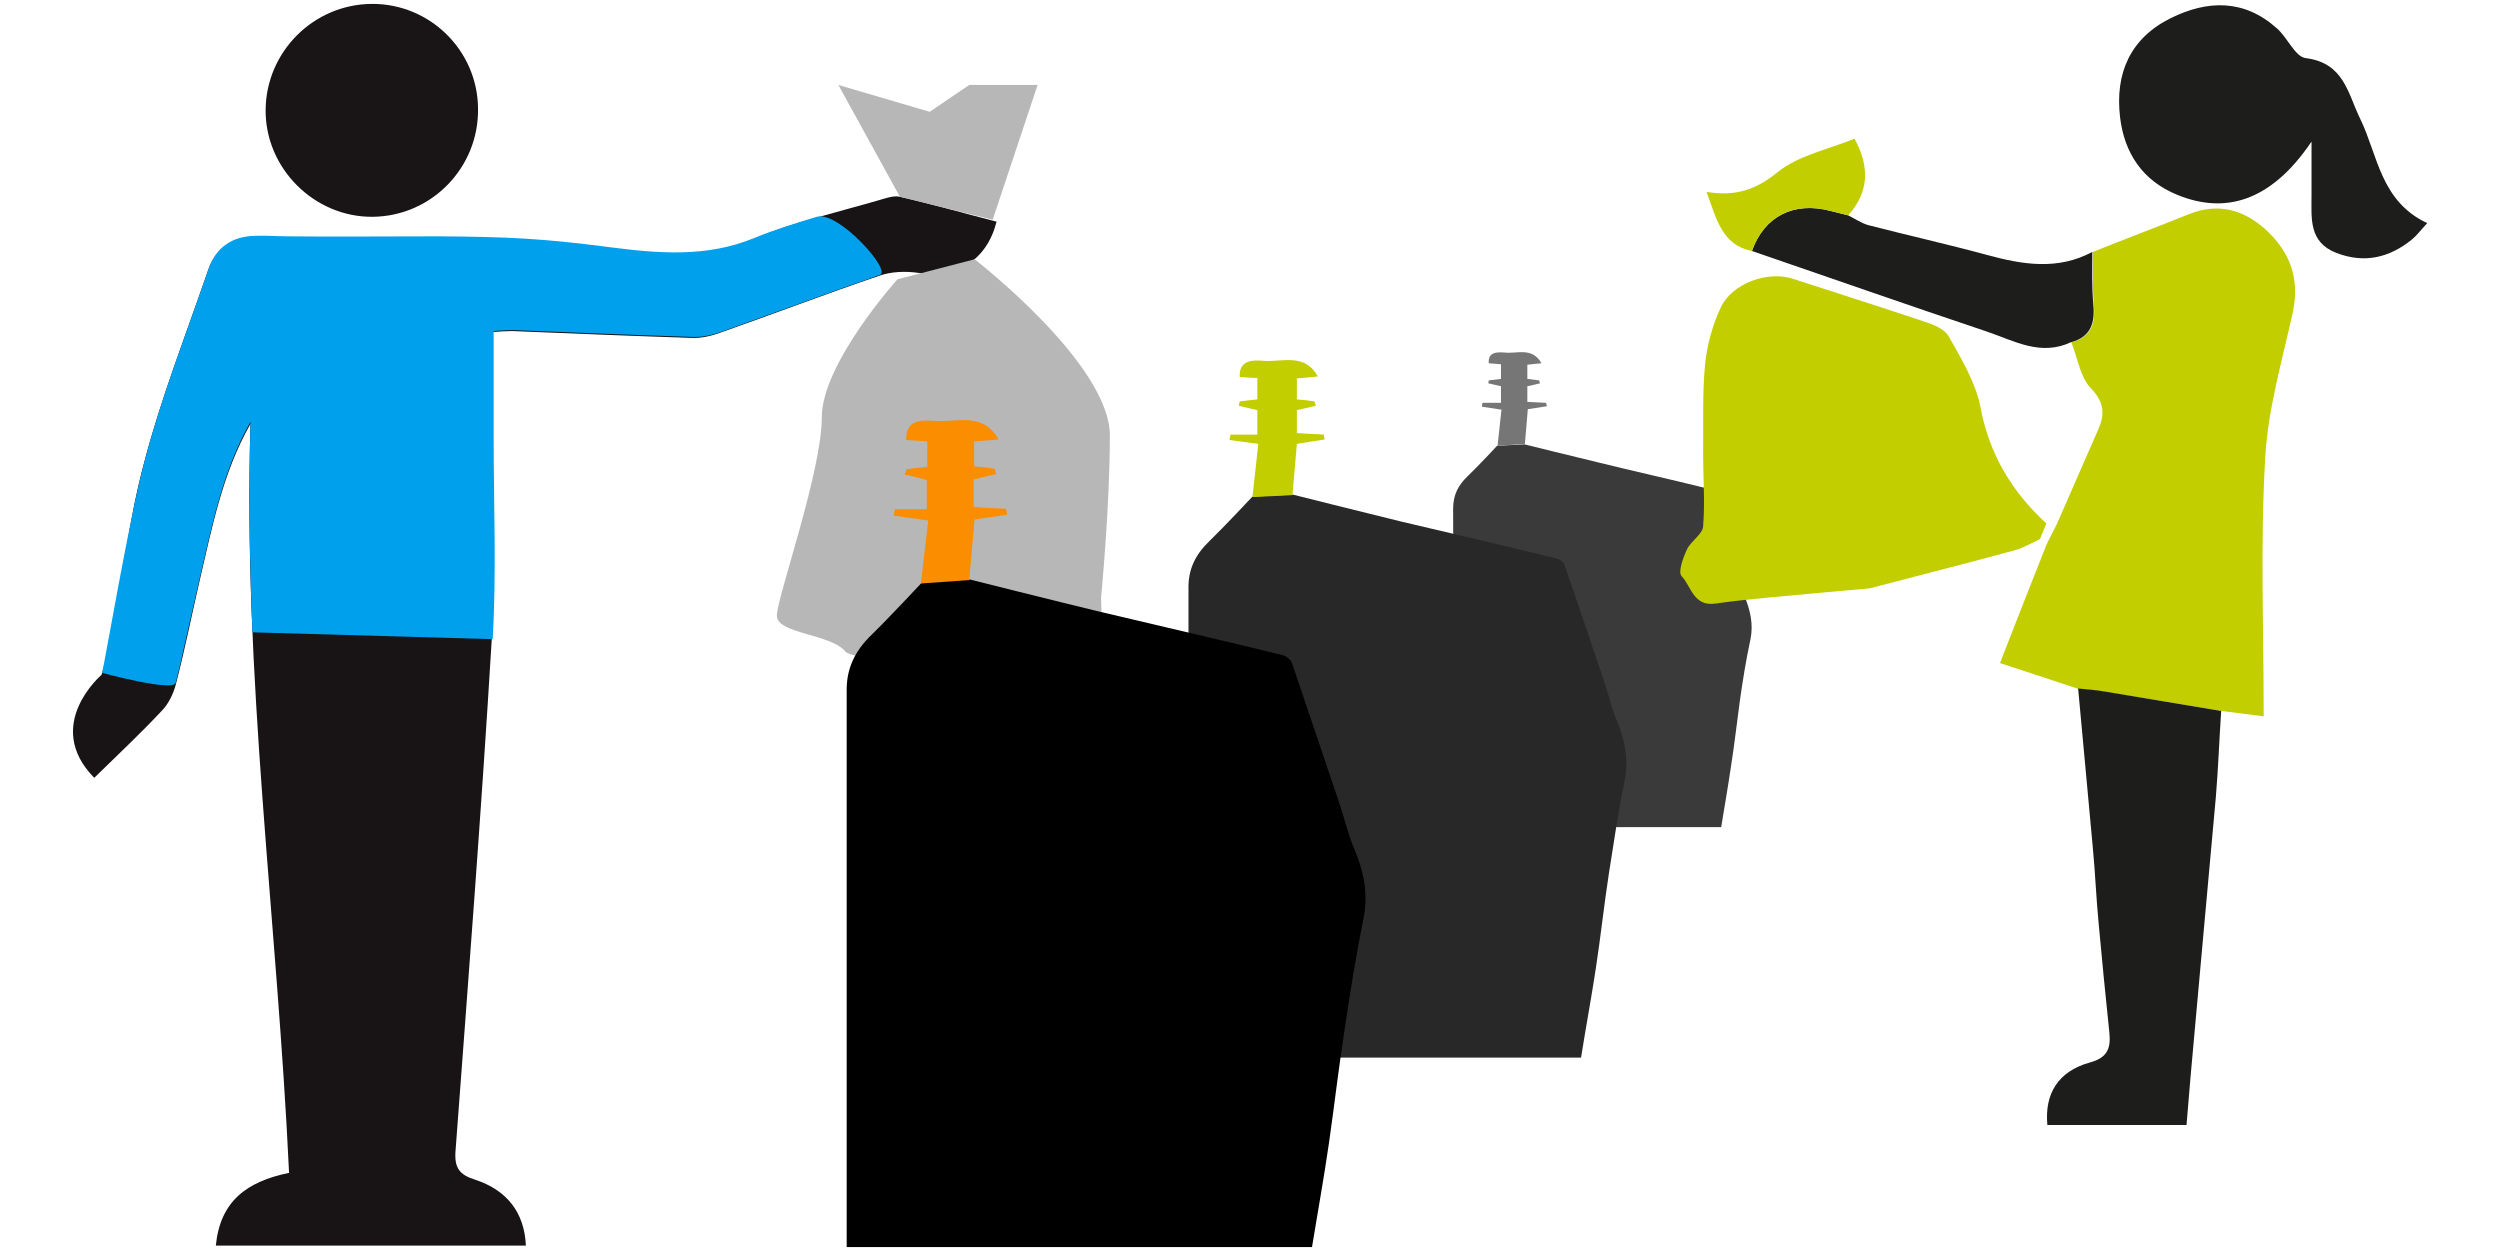 <svg xmlns="http://www.w3.org/2000/svg" viewBox="0 0 512 256">
  <path d="M297.8 169.4h54.7c.7-4.3 1.4-8.3 2-12.4.7-4.4 1.2-8.9 1.8-13.3.6-4.3 1.3-8.6 2.2-12.8.6-3 0-5.7-1.1-8.5-.7-1.6-1-3.2-1.6-4.8l-5.7-16.8c-.1-.4-.6-.8-1-.9-7.3-1.8-14.5-3.4-21.8-5.2-5-1.2-15.1-3.7-15.1-3.7l-5.6.3s-3.9 4.2-6 6.2c-2 1.9-3 3.9-3 6.7l.2 65.2z" fill="#3a3a3a"/>
  <path d="M312.3 90.9c.2-2.5.4-4.8.6-7.1l3.9-.6c0-.2-.1-.5-.2-.7-1.3-.1-2.5-.1-3.8-.2v-3.2c1-.2 1.8-.4 2.6-.6-.1-.2-.1-.4-.2-.6l-2.4-.3v-2.9c.9-.1 1.6-.2 2.9-.3-1.9-3.4-5.1-1.9-7.5-2.2-1.5-.1-3.5-.2-3.3 2.2.9.1 1.7.1 2.5.2v3c-.9.1-1.7.2-2.5.3 0 .2-.1.4-.1.6.9.2 1.7.4 2.6.6v3.4h-3.8l-.1.8c1.3.2 2.6.4 4 .6l-.8 7.4 5.6-.4z" fill="#767676"/>
  <path d="M243.4 216.6h80.4c1-6.3 2.1-12.2 3-18.1 1-6.5 1.7-13.1 2.7-19.6 1-6.3 1.9-12.6 3.2-18.9.9-4.4.1-8.4-1.6-12.5-1-2.3-1.5-4.7-2.3-7.1-2.8-8.2-5.5-16.5-8.4-24.7-.2-.5-.9-1.2-1.5-1.3-10.7-2.6-21.3-5.1-32-7.6-7.4-1.8-22.1-5.5-22.1-5.5l-8.3.4s-5.8 6.2-8.8 9.1c-2.9 2.8-4.4 5.8-4.3 9.9v95.9z" fill="#282828"/>
  <path d="M264.7 101.4c.3-3.7.6-7.1.9-10.5 2-.3 3.8-.6 5.7-.9-.1-.3-.1-.7-.2-1-1.9-.1-3.7-.2-5.5-.3V84c1.4-.3 2.6-.6 3.9-.9l-.3-.9c-1.2-.2-2.4-.3-3.6-.4v-4.3c1.3-.1 2.4-.2 4.3-.4-2.7-4.9-7.4-2.9-11.1-3.2-2.2-.2-5.1-.2-4.9 3.3 1.3.1 2.4.2 3.6.2v4.4c-1.3.1-2.5.3-3.6.4-.1.3-.1.6-.2.9 1.3.3 2.5.6 3.8.9v5H252l-.2 1.1c1.9.3 3.8.5 5.9.8l-1.2 10.9 8.2-.4zM454.9 145.6c3.1.4 6.2.8 8.7 1.1 0-18-.7-35.3.3-52.6.5-10.2 3.5-20.2 5.7-30.3C471 57 469 51.6 464 47c-4.7-4.2-9.9-5.5-15.8-3.1-6.5 2.6-13.1 5.1-19.6 7.7.1 3.5-.1 7.1.2 10.6.4 3.9-.4 6.8-4.6 7.9 1.3 3.2 1.8 7.1 4 9.4 2.8 2.9 2.9 5.4 1.5 8.5l-8.4 19.2c-.7 1.5-1.5 2.9-2.2 4.4-3.1 7.8-6.2 15.7-9.5 24.2 5.2 1.7 10.7 3.5 16.1 5.3 1.8.2 3.5.3 5.3.6 7.8 1.2 15.8 2.6 23.9 3.9z" fill="#c2ce00"/>
  <path d="M348.8 93c0 4.9.4 9.9 0 14.8-.1 1.6-2.5 3-3.3 4.7-.8 1.7-1.9 4.7-1.1 5.5 2 2.1 2.4 6.3 7 5.6 7.1-1 14.2-1.5 21.4-2.2 3.4-.3 6.8-.6 10.1-.9 9.9-2.6 19.8-5.1 29.7-7.8 1.8-.5 3.5-1.5 5.2-2.3.4-1.1.9-2.1 1.3-3.2-7.1-6.5-11.7-14.2-13.5-23.8-1-5.1-3.9-9.9-6.5-14.5-.9-1.6-3.3-2.5-5.2-3.1-8.9-3-17.8-5.8-26.7-8.7-5.1-1.7-12.5.9-14.8 5.9-1.7 3.6-2.8 7.7-3.2 11.6-.6 6.1-.3 12.3-.4 18.4z" fill="#c2ce00"/>
  <path d="M454.9 145.6c-8-1.3-16-2.7-24-4-1.7-.3-3.5-.4-5.3-.6 1 10.8 2 21.7 3 32.5.5 5.2.7 10.4 1.2 15.6.7 7.5 1.4 14.9 2.2 22.4.3 3.1-.3 5.1-4 6.1-6.5 1.8-9.3 6.4-8.7 12.8h28.5c.5-6.4 1.1-13 1.7-19.6 1.4-15.9 2.9-31.7 4.3-47.5.5-5.9.7-11.8 1.1-17.7zM497.1 45.7c-9.6-4.5-10.1-13.9-13.7-21.3-2.6-5.3-3.3-11.5-11.2-12.5-2.2-.3-3.7-4.2-5.9-6.1-6.7-6-14.2-5.8-21.7-2.1-8.3 4.1-11.5 11.3-10.4 20.4.9 7.3 4.6 12.9 11.7 15.8 9.5 3.9 19 1.7 27.5-10.9v11c0 4.7-.6 9.6 5.1 11.8 5.7 2.2 10.8 1 15.4-2.7 1-.8 1.8-1.9 3.2-3.4zM424.1 70.1c4.2-1.1 5-4.1 4.6-7.9-.3-3.5-.2-7.1-.2-10.6-7.1 3.8-14.3 2.6-21.6.6-8.1-2.2-16.2-4-24.3-6.1-1.4-.4-2.7-1.3-4.1-2l-3.6-.9c-7.5-2-13.6 1.1-16.1 8.2 16 5.5 32 11.1 48.1 16.5 5.6 1.9 11 5.1 17.2 2.2z" fill="#1d1d1b"/>
  <path d="M358.8 51.4c2.5-7.1 8.5-10.2 16.1-8.2l3.6.9c4.1-4.5 4.6-9.7 1.3-15.7-5.3 2.2-11.5 3.4-15.8 6.9-4.3 3.5-8.5 5-14.5 4 2.1 5.7 3.2 10.9 9.3 12.1z" fill="#c2ce00"/>
  <path d="M107.7 255.1c-.3-6.9-4-11.4-10.4-13.5-3.2-1-4.3-2.4-4-6 2.6-34.8 5.3-69.6 7.4-104.5.8-13.7.2-27.4.2-41.2V68c1.4-.1 2.7-.2 4-.2 12.2.5 24.4 1 36.7 1.4 2 .1 4.1-.4 6-1.1 10.8-3.8 21.5-7.9 32.4-11.6 2.5-.9 5.5-1 8.2-.6 7.7 1.2 13.9-2.6 15.9-10.5-6.6-1.7-13.2-3.6-19.8-5.1-1.3-.3-2.9.3-4.3.7-8.6 2.5-17.4 4.5-25.6 7.9-9.9 4.1-19.9 3.2-29.9 1.9-21.8-2.9-43.8-2-65.7-2.1-2.2 0-4.5-.2-6.7-.1-4.7.1-8 2.4-9.5 6.8-4.5 13.1-9.6 26-13.1 39.4-3.2 11.9-4.5 24.3-6.8 36.5-.4 2.3-1.3 4.6-1.9 6.9 0 0-12.1 10.3-1.5 21.1 4.9-4.8 9.5-9.1 13.8-13.7 1.4-1.4 2.4-3.5 2.9-5.4 1.8-6.9 3.2-13.9 4.8-20.9 2.6-11.1 4.7-22.3 10.5-32.5-1.6 51.2 5.5 102 7.9 153.4-8.7 1.8-14.1 5.8-15 14.9" fill="#181314"/>
  <path d="M76.1.8c-11.9.1-21.6 9.8-21.7 21.7-.1 12 10 22 21.9 21.9 12.1-.1 21.8-10.1 21.6-22.2C97.8 10.3 88 .7 76.1.8z" fill="#191415"/>
  <path d="M100.9 130.9c.8-13.7.2-27.4.2-41.2V67.8c1.4-.1 2.7-.2 4-.2 12.2.5 24.4 1 36.7 1.4 2 .1 4.1-.4 6.1-1.1 8.4-3 16.8-6.1 25.2-9.1 2.4-.8 4.8-1.7 7.1-2.5 2.5-.9-8.6-13.2-12.9-11.9s-8.6 2.6-12.7 4.3c-9.9 4.1-19.9 3.2-29.9 1.9-13.8-1.8-21-2.1-34.8-2.2-3.1 0-25.9.1-31 0-2.2 0-4.5-.2-6.7-.1-4.7.1-8 2.4-9.5 6.8-4.5 13.1-9.6 26-13.1 39.4-3.2 11.9-8.1 41.1-8.7 43.3 0 0 14.7 4 15.1 2 .5-2.1 1.1-4.3 1.5-6.4 1.1-4.8 2.2-9.7 3.3-14.5 2.6-11.1 4.7-22.3 10.5-32.5-.4 14.4-.2 28.7.4 43.1" fill="#00a0ed"/>
  <path d="M212.5 17.4h-14l-8.1 5.5-18.7-5.5 12.6 22.9 19 4.7zM199.6 53.1s27.7 21.4 27.7 36.1-1.8 33.2-1.8 33.2 0 9.1 1.8 11-51.2 3.6-54.2 0-14-3.6-14-7.3 9.2-29.5 9.2-40.6 15.5-28.3 15.5-28.3l15.8-4.1z" fill="#b7b7b7"/>
  <path d="M173.4 255.4h95.3c1.2-7.4 2.5-14.5 3.5-21.5 1.1-7.7 2-15.5 3.2-23.2 1.1-7.5 2.3-14.9 3.8-22.4 1.1-5.2.1-10-2-14.8-1.1-2.7-1.8-5.6-2.7-8.4-3.3-9.8-6.6-19.5-9.9-29.3-.2-.6-1.1-1.4-1.8-1.6-12.6-3.1-25.3-6-37.9-9-8.7-2.1-26.2-6.5-26.2-6.5l-9.8.5s-6.8 7.3-10.4 10.8c-3.4 3.3-5.2 6.9-5.1 11.7v113.7z" fill="#000000"/>
  <path d="M198.5 118.8c.4-4.3.7-8.4 1.1-12.4 2.3-.3 4.5-.7 6.7-1l-.3-1.2c-2.2-.1-4.4-.2-6.6-.4v-5.6c1.7-.4 3.1-.8 4.6-1.1-.1-.4-.2-.7-.3-1.1-1.4-.2-2.9-.4-4.2-.5v-5.1c1.5-.1 2.9-.2 5-.4-3.2-5.8-8.8-3.4-13.1-3.8-2.6-.2-6-.3-5.8 3.9 1.6.1 2.9.2 4.3.3v5.2c-1.6.2-2.9.3-4.3.5-.1.4-.2.7-.3 1.1 1.5.3 3 .7 4.5 1.1v6h-6.5l-.3 1.3c2.2.3 4.5.6 7.1 1l-1.5 12.9 9.9-.7z" fill="#fb8d00"/>
</svg>
